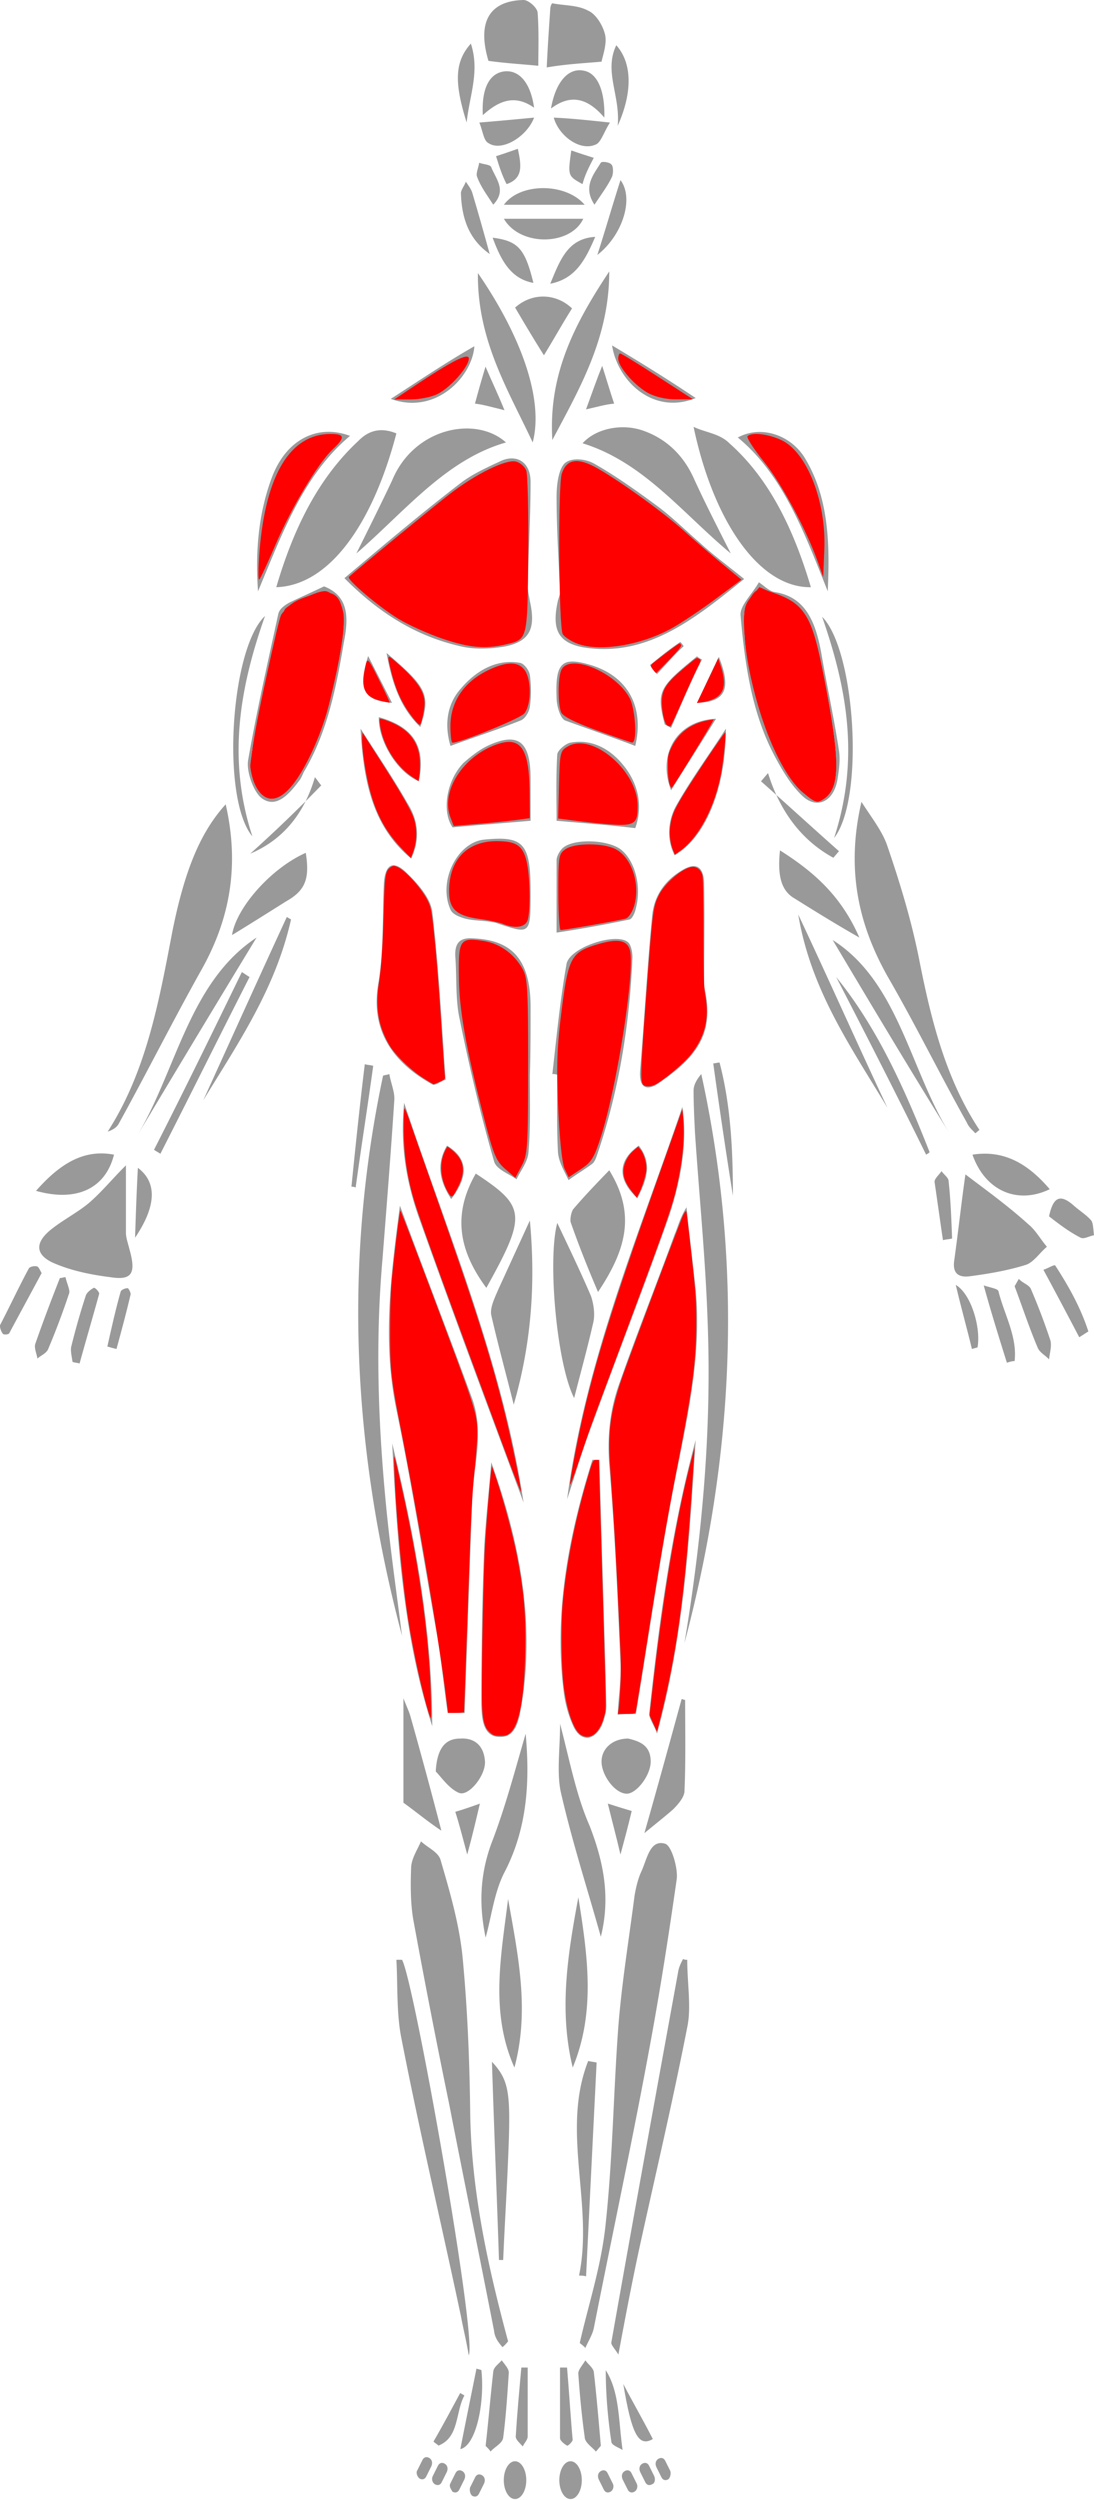<svg xmlns="http://www.w3.org/2000/svg" xmlns:sodipodi="http://sodipodi.sourceforge.net/DTD/sodipodi-0.dtd" xmlns:inkscape="http://www.inkscape.org/namespaces/inkscape" sodipodi:docname="muscle-front.svg" inkscape:version="1.0beta2 (2b71d25, 2019-12-03)" viewBox="0 0 92.14 210.457" height="795.429" width="348.245"><sodipodi:namedview inkscape:guide-bbox="true" showguides="true" inkscape:window-maximized="0" inkscape:window-y="23" inkscape:window-x="5" inkscape:window-height="1005" inkscape:window-width="1211" showgrid="false" inkscape:document-rotation="0" inkscape:current-layer="layer6" inkscape:document-units="mm" inkscape:cy="371.96" inkscape:cx="468.586" inkscape:zoom=".76" inkscape:pageshadow="2" inkscape:pageopacity="0" borderopacity="1" bordercolor="#666666" pagecolor="#ffffff"/><g inkscape:label="Front"><g fill="#999"><path inkscape:connector-curvature="0" d="M39.125 144.274c.237-6.092.415-12.046.651-18.069.119-2.838 1.006-5.608 0-8.446-1.952-5.33-4.023-10.661-6.094-16.269-.77 5.885-1.48 11.423-.296 17.17 1.302 6.299 2.308 12.668 3.432 19.037.355 2.146.592 4.43.887 6.508h1.42zM62.674 48.737c-1.36-1.107-2.603-2.007-3.727-3.046-1.125-.969-2.249-2.077-3.432-2.977-1.775-1.315-3.61-2.63-5.444-3.669-.71-.415-1.893-.553-2.485-.069-.532.485-.71 1.8-.71 2.839 0 2.7.178 5.33.296 8.03 0 .208-.118.485-.177.692-.533 2.354-.06 3.531 2.07 3.946 5.385.9 9.408-2.353 13.61-5.746zM53.562 144.274c1.184-7.13 2.19-14.33 3.61-21.253.946-4.777 1.893-9.485 1.42-14.47-.237-2.284-.533-4.638-.77-6.922-.532.83-.71 1.592-1.005 2.284-1.539 4.223-3.195 8.377-4.675 12.6-.769 2.146-1.006 4.361-.828 6.784.473 5.608.71 11.216.947 16.823.059 1.385-.178 2.77-.237 4.223.71-.07 1.183-.07 1.538-.07zM29.008 48.668c3.017 3.046 6.153 4.915 9.822 5.746 1.183.277 2.544.208 3.727 0 2.012-.415 2.604-1.454 2.071-3.807-.06-.416-.177-.831-.177-1.246.059-2.977.236-5.885.236-8.793 0-1.592-1.065-2.353-2.426-1.8-1.183.554-2.426 1.108-3.431 1.87-3.255 2.492-6.45 5.192-9.822 8.03zM44.628 90.552c.06-1.87.06-3.877.06-5.746 0-3.946-1.48-5.677-4.853-5.815-1.005-.07-1.597.277-1.479 1.661.119 1.662 0 3.53.355 5.123.829 4.085 1.775 8.1 2.9 11.977.177.692 1.242 1.038 1.893 1.523.355-.762.947-1.454 1.006-2.285.177-2.007.118-4.153.118-6.438zM27.292 49.36c-1.006.485-1.953.9-2.959 1.385-.355.208-.769.485-.887.9-.888 4.085-1.834 8.238-2.544 12.323-.178.97.473 2.77 1.183 3.254 1.183.83 2.248-.346 3.077-1.454.177-.208.296-.485.414-.762 1.952-3.253 2.722-6.992 3.373-10.869.414-2.077.473-3.946-1.657-4.776zM63.917 49.014c-.592 1.039-1.657 2.008-1.539 2.839.355 4.084.947 8.1 2.781 11.63.651 1.246 1.42 2.562 2.367 3.462 1.243 1.246 2.722.554 3.018-1.385.118-.761.236-1.592.118-2.354-.414-2.769-1.006-5.4-1.48-8.169-.473-2.63-1.301-4.777-3.904-5.192-.474-.07-.77-.415-1.361-.83zM46.521 90.413c.119 0 .296 0 .415.07 0 2.146-.06 4.361.059 6.507.059.831.532 1.593.887 2.354.651-.485 1.361-.9 2.012-1.385.237-.207.355-.623.473-.969 1.775-5.261 2.663-10.8 2.9-16.407 0-.415-.119-1.039-.355-1.246-.947-.9-5.03.415-5.207 1.869-.533 2.977-.829 6.092-1.184 9.207zM48.829 197.234c.177.139.355.277.473.416.237-.554.592-1.108.71-1.662 1.598-8.1 3.314-16.061 4.793-24.16.828-4.5 1.538-9.07 2.19-13.639.117-.9-.415-2.77-.948-2.977-1.301-.415-1.538 1.246-2.011 2.285-.296.623-.474 1.384-.592 2.077-.473 3.669-1.065 7.269-1.36 10.938-.415 5.538-.474 11.077-1.066 16.615-.355 3.6-1.479 6.923-2.19 10.107zM42.32 197.58c.178-.138.296-.276.474-.484-1.716-6.37-3.136-12.808-3.195-19.523-.06-4.361-.237-8.653-.651-12.946-.296-2.769-1.065-5.4-1.834-8.03-.178-.693-1.065-1.039-1.657-1.593-.296.693-.77 1.385-.828 2.147-.06 1.453-.06 3.046.177 4.43a716.246 716.246 0 003.018 15.508c1.242 6.369 2.544 12.738 3.786 19.107.06.623.415 1.038.71 1.384zM37.528 90.898c-.355-5.123-.592-9.692-1.124-14.192-.178-1.177-1.302-2.423-2.249-3.323-1.124-1.038-1.775-.554-1.834 1.177-.118 2.838 0 5.608-.473 8.308-.71 4.292 1.716 6.853 4.615 8.445.237.07.887-.415 1.065-.415zM59.302 83.006c0-2.838.059-5.677 0-8.515 0-1.454-.592-1.939-1.716-1.316-1.361.762-2.485 2.008-2.663 3.946-.414 4.293-.65 8.654-1.006 12.946-.118 1.454.474 1.8 1.48 1.177 3.313-2.284 4.851-4.223 3.905-8.238z"/><path inkscape:connector-curvature="0" d="M33.86 137.697c-.474-3.738-1.006-7.407-1.361-11.146-.651-6.784-.888-13.569-.296-20.422.355-4.5.71-9 1.006-13.5.059-.692-.296-1.454-.415-2.216-.177.07-.355.07-.532.139-3.373 15.923-2.544 31.569 1.597 47.145zM57.645 138.32c4.2-15.784 4.97-31.707 1.42-47.907-.355.416-.65.9-.65 1.385 0 1.177.058 2.285.117 3.53.355 5.331.888 10.593 1.066 15.924.355 9.138-.474 18.207-1.953 27.068zM41.374 123.09c-.178 2.354-.474 4.846-.592 7.2-.177 4.292-.237 8.653-.237 12.945 0 1.247.06 2.977 1.539 2.977 1.479.07 1.656-1.661 1.893-2.977 1.065-7.06-.296-13.707-2.603-20.145zM50.486 122.882h-.592c-1.953 6.23-3.254 12.738-2.426 19.453.118 1.039.414 2.147.888 3.116.65 1.246 1.775 1.038 2.366-.277.178-.485.355-1.039.355-1.592-.177-6.923-.414-13.777-.591-20.7zM19.008 67.706c-2.07 2.285-3.431 5.4-4.496 10.73-1.125 5.885-2.19 11.77-5.444 16.824.414-.139.77-.347.947-.693 2.366-4.292 4.556-8.653 6.922-12.876 2.426-4.293 3.255-8.793 2.071-13.985zM82.14 95.398c.119-.07.237-.208.355-.277-2.84-4.292-4.082-9.277-5.088-14.4-.65-3.253-1.597-6.369-2.663-9.484-.414-1.246-1.301-2.354-2.189-3.738-1.301 5.607-.296 10.246 2.19 14.676 2.366 4.085 4.437 8.308 6.685 12.323.178.415.474.623.71.9zM23.268 49.43c4.438-.139 8.106-5.262 10.118-12.946-1.183-.485-2.248-.346-3.195.623-3.432 3.184-5.503 7.477-6.923 12.323zM58.414 35.93c1.657 7.892 5.503 13.569 9.881 13.5-1.42-4.777-3.432-9.07-6.863-12.115-.829-.831-2.012-.9-3.018-1.385zM44.096 126.482c-1.776-11.7-6.272-22.361-10.059-33.645-.355 3.53.177 6.576 1.183 9.484 2.9 8.169 5.917 16.2 8.876 24.161zM47.764 126.205c.71-2.146 1.36-4.361 2.19-6.507 2.07-5.677 4.26-11.285 6.27-16.962 1.303-3.738 1.658-7.061 1.243-9.553-3.727 10.938-8.165 21.392-9.703 33.022zM44.687 75.045c0-4.085-.591-4.708-3.964-4.362-2.248.277-3.846 3.53-2.781 5.885.178.415.77.623 1.243.761.828.208 1.656.139 2.544.346 2.958.97 2.958 1.108 2.958-2.63zM46.876 78.506a108 108 0 006.154-1.108c.237-.069.473-.623.532-.969.474-1.8-.059-3.877-1.183-4.846-1.006-.9-4.023-1.038-4.97-.208-.237.208-.533.693-.533 1.039zM44.687 69.09v-3.53c0-3.115-1.006-3.946-3.49-2.838-.77.346-1.48.9-2.19 1.523-1.48 1.592-1.775 4.154-.887 5.4 2.248-.208 4.26-.346 6.567-.554zM53.503 69.714c.592-1.662.355-3.392-.71-4.915-1.183-1.662-2.84-2.631-4.733-2.285-.414.07-1.065.623-1.124.97-.119 1.868-.06 3.876-.06 5.607 2.308.208 4.379.346 6.627.623zM33.86 164.973h-.474c.118 2.147 0 4.5.414 6.577 1.539 7.892 3.373 15.646 5.03 23.469.177.97.414 1.87.65 3.254.71-1.523-4.615-31.569-5.62-33.3zM10.606 98.098c-1.124 1.108-2.011 2.215-3.135 3.185-1.006.83-2.249 1.453-3.255 2.284-1.242 1.039-1.242 2.008.178 2.7 1.538.692 3.254 1.038 4.91 1.246 1.776.277 2.19-.277 1.598-2.354-.118-.484-.296-.969-.296-1.384v-5.677zM57.882 164.973c-.119 0-.237 0-.355-.069-.178.346-.355.693-.415 1.108-1.893 10.384-3.786 20.769-5.62 31.153-.06.208.295.554.591 1.039.592-3.185 1.124-5.954 1.716-8.723 1.36-6.231 2.84-12.462 4.083-18.83.355-1.662 0-3.67 0-5.678zM81.312 98.86c-.296 2.007-.592 4.707-.947 7.269-.177 1.246.592 1.384 1.243 1.315 1.598-.208 3.254-.485 4.793-.97.65-.207 1.183-1.038 1.775-1.522-.533-.623-.947-1.385-1.539-1.87-1.834-1.661-3.786-3.046-5.325-4.223zM61.55 46.591c-1.124-2.215-2.19-4.292-3.136-6.369-.947-2.077-2.485-3.392-4.378-4.015-1.716-.554-3.846-.139-4.97 1.108 5.147 1.592 8.401 5.884 12.484 9.276zM30.014 46.591c4.082-3.53 7.514-7.892 12.602-9.346-2.544-2.284-7.75-1.246-9.585 3.185-.947 2.008-1.952 4.015-3.017 6.161z"/><path inkscape:connector-curvature="0" d="M21.73 49.776c2.012-4.777 3.787-9.761 7.751-13.084-2.78-1.039-5.384.346-6.568 3.461-1.124 2.977-1.42 6.161-1.183 9.623zM37.942 62.791c2.07-.762 4.023-1.385 5.917-2.146.355-.139.71-.692.769-1.177.118-.83.118-1.73 0-2.63-.06-.416-.473-.97-.828-1.04-1.953-.345-3.669.624-4.97 2.147-1.184 1.315-1.42 3.046-.888 4.846zM69.715 49.776c.178-3.946.119-7.961-2.011-11.354-1.243-1.869-3.669-2.63-5.562-1.592 3.786 3.115 5.62 8.03 7.573 12.946zM53.503 62.791c.77-3.254-.591-5.815-3.668-6.784-2.485-.762-3.077-.277-2.959 2.7 0 .692.296 1.73.71 1.938 1.894.692 3.905 1.384 5.917 2.146zM58.592 121.22c-2.012 7.408-3.077 15.231-3.905 22.985-.06.415.355.9.65 1.73 2.308-8.376 2.722-16.476 3.255-24.714zM36.404 145.312c0-8.169-1.48-15.992-3.373-23.815.414 8.031.888 16.062 3.373 23.815zM48.356 117.69c.532-2.077 1.124-4.223 1.597-6.3.178-.692.06-1.592-.177-2.285-.888-2.076-1.894-4.153-2.84-6.161-.829 3.046-.06 11.838 1.42 14.746zM43.267 118.244c1.539-5.331 1.834-10.385 1.361-15.508l-2.663 5.816c-.295.692-.71 1.523-.591 2.146.532 2.353 1.183 4.707 1.893 7.546zM40.072 98.79c-2.07 3.6-1.302 6.646.888 9.623 3.431-6.161 3.313-6.854-.888-9.623zM51.314 98.513c-1.006 1.039-2.012 2.077-3.018 3.254-.177.208-.295.83-.236 1.108.65 1.869 1.42 3.807 2.307 5.884 2.308-3.461 3.255-6.507.947-10.246zM46.521 37.038c2.308-4.362 4.793-8.585 4.793-14.192-2.84 4.292-5.148 8.584-4.793 14.192zM40.25 22.984c-.06 5.677 2.544 9.83 4.615 14.261.946-3.6-.947-8.93-4.615-14.26zM47.172 145.105c0 2.077-.296 4.084.06 5.746.946 4.153 2.248 8.169 3.372 12.184.828-3.323.237-6.3-.947-9.346-1.124-2.561-1.656-5.4-2.485-8.584zM44.273 145.935c-.888 3.047-1.716 6.231-2.9 9.277-1.005 2.77-1.005 5.33-.473 7.892.474-1.661.71-3.738 1.539-5.4 2.012-3.807 2.189-7.823 1.834-11.769zM45.338 5.538c0-1.315.06-2.977-.06-4.5C45.22.623 44.51 0 44.097 0c-2.959.07-3.906 1.938-2.959 5.123 1.48.208 2.84.277 4.201.415zM50.663 5.192c.118-.554.473-1.523.296-2.284-.178-.762-.77-1.731-1.42-2.008-.888-.485-1.953-.415-3.018-.623-.059 0-.177.277-.177.485-.118 1.73-.237 3.53-.296 4.915 1.598-.277 3.018-.346 4.615-.485zM48.71 159.712c-.887 4.777-1.656 9.484-.473 14.33 1.953-4.707 1.243-9.484.474-14.33zM61.136 61.337c-1.42 2.216-2.959 4.292-4.201 6.508-.65 1.177-.828 2.769-.118 4.153 2.662-1.523 4.319-5.746 4.319-10.66zM43.326 174.043c1.302-4.847.296-9.485-.532-14.192-.592 4.776-1.539 9.553.532 14.192zM30.369 61.337c.236 4.43 1.005 8.238 4.26 10.938.828-1.73.532-3.323-.296-4.638-1.184-2.077-2.544-4.084-3.964-6.3zM21.612 78.921c-5.68 3.739-6.745 11.146-10.059 16.685A2496.728 2496.728 0 0121.612 78.92zM80.01 95.467c-3.372-5.4-4.319-12.807-9.88-16.338 3.254 5.47 6.567 11.008 9.88 16.338zM50.249 173.627c-.237-.07-.473-.07-.71-.138-2.308 5.884.473 12.046-.77 18.069.178 0 .415 0 .592.069.296-6.092.592-12.046.888-18zM25.753 71.79c-2.958 1.316-5.857 4.64-6.212 6.924 1.479-.9 3.017-1.87 4.556-2.839 1.597-.9 2.011-1.869 1.656-4.084zM42.025 190.242h.355c.118-2.838.295-5.607.414-8.515.236-5.538.118-6.577-1.361-8.17.177 5.678.414 11.216.592 16.685zM57.704 143.097c-.118 0-.177-.07-.296-.07-1.006 3.67-2.011 7.34-3.136 11.285 1.006-.83 1.716-1.384 2.426-2.007.414-.416.888-.97.947-1.454.118-2.562.06-5.192.06-7.754zM72.378 78.921c-1.539-3.53-3.846-5.538-6.686-7.338-.178 1.73-.06 3.185 1.065 3.946 1.775 1.108 3.55 2.216 5.62 3.392zM37.173 154.104a457.887 457.887 0 00-2.604-9.622c-.118-.416-.295-.762-.591-1.523v8.792c1.065.761 1.952 1.523 3.195 2.353zM52.912 146.35c-1.302 0-2.249.832-2.249 1.94 0 1.107 1.065 2.63 2.071 2.7.828.068 2.07-1.524 2.07-2.7 0-1.455-1.064-1.732-1.892-1.94zM36.7 149.12c.473.485 1.124 1.454 1.952 1.8.828.346 2.308-1.523 2.19-2.7-.12-1.454-1.066-1.938-2.072-1.87-1.065 0-1.952.555-2.07 2.77zM3.033 100.244c3.432.97 5.858-.208 6.568-3.046-2.545-.485-4.556.761-6.568 3.046zM81.904 97.198c1.065 3.046 3.787 4.223 6.508 2.908-1.834-2.147-3.846-3.323-6.508-2.908zM74.744 93.252c-2.544-5.4-4.97-10.87-7.514-16.269 1.065 6.37 4.438 11.146 7.514 16.269zM43.385 25.892c.77 1.315 1.598 2.7 2.426 4.015.77-1.246 1.539-2.63 2.367-3.946-1.302-1.246-3.313-1.385-4.793-.07zM24.51 77.398l-.354-.207c-2.367 5.123-4.674 10.246-7.041 15.438 2.958-4.846 6.094-9.415 7.396-15.23zM51.55 29.076c.474 3.046 3.492 5.885 7.042 4.431-2.367-1.592-4.615-2.977-7.041-4.43zM32.913 33.576c3.787 1.385 6.863-1.869 7.04-4.43-2.425 1.384-4.674 2.907-7.04 4.43zM77.999 97.198c.118-.07.236-.138.296-.208-2.071-5.261-4.379-10.453-7.87-14.746 2.544 4.916 5.089 9.9 7.574 14.954zM12.973 96.783c.178.138.355.207.533.346 2.544-4.985 4.97-9.9 7.514-14.885-.237-.138-.414-.276-.65-.415-2.427 4.985-4.853 9.97-7.397 14.954zM31.907 60.368c-.06 2.008 1.538 4.638 3.372 5.4.592-2.908-.414-4.57-3.372-5.4zM56.52 66.53c1.302-2.077 2.486-3.947 3.788-6.024-3.314.139-4.97 2.977-3.787 6.023zM22.322 51.853c-2.9 2.7-3.728 15.369-1.065 18.553-2.13-6.507-1.065-12.53 1.065-18.553zM69.242 51.922c2.07 5.954 3.195 11.907 1.006 18.623 2.603-3.323 1.775-15.854-1.006-18.623zM40.9 205.888c.119.138.296.277.415.485.355-.416 1.005-.693 1.065-1.177.236-1.8.355-3.67.473-5.47 0-.346-.355-.692-.592-1.038-.236.277-.65.554-.71.9-.236 2.077-.414 4.223-.65 6.3zM50.19 206.373l.414-.485c-.178-2.077-.355-4.154-.592-6.23-.059-.347-.473-.624-.71-.97-.236.416-.65.83-.591 1.177.118 1.73.295 3.6.532 5.261 0 .485.592.831.947 1.247zM42.439 18.415c1.36 2.354 5.62 2.285 6.686 0h-6.686zM50.9 9.9c.059-2.285-.592-3.739-1.716-3.946-1.243-.277-2.367.83-2.78 3.184 1.656-1.246 3.076-.9 4.496.762zM55.988 60.991c.178.07.355.208.533.277.828-1.87 1.656-3.877 2.603-5.746-.118-.07-.296-.139-.414-.277-3.254 2.63-3.432 2.977-2.722 5.746zM44.983 9.069c-.296-2.146-1.302-3.254-2.603-3.046-1.184.208-1.835 1.454-1.716 3.67 1.301-1.178 2.662-1.8 4.319-.624zM32.558 54.968c.473 2.63 1.183 4.638 2.84 6.23.887-2.7.591-3.322-2.84-6.23zM85.809 107.652l-.355.623c.65 1.73 1.242 3.53 1.952 5.192.178.415.651.623.947.97.06-.555.237-1.109.118-1.593a53.688 53.688 0 00-1.656-4.362c-.178-.346-.71-.484-1.006-.83zM5.518 107.513c-.177 0-.296.07-.473.07-.71 1.8-1.42 3.669-2.071 5.538-.119.346.118.83.177 1.246.296-.277.71-.416.888-.762a62.454 62.454 0 001.775-4.707c.118-.277-.178-.831-.296-1.385zM88.353 102.39c.888.692 1.716 1.316 2.663 1.8.296.139.71-.138 1.124-.208-.06-.415-.06-1.038-.237-1.246-.414-.484-1.006-.83-1.538-1.315-1.065-.9-1.657-.692-2.012.97zM46.64 9.9c.414 1.523 2.189 2.838 3.49 2.284.474-.138.71-1.038 1.243-1.869-1.952-.208-3.254-.346-4.733-.415zM42.439 17.238h6.804c-1.597-1.87-5.443-1.87-6.804 0zM21.08 71.86c2.78-1.177 4.555-3.392 5.443-6.438.177.207.355.484.532.692a120.148 120.148 0 01-5.976 5.746zM44.983 9.9c-1.48.138-2.9.277-4.615.415.296.692.355 1.523.77 1.73 1.123.762 3.253-.553 3.845-2.145zM70.189 72.206l.473-.554c-2.19-1.938-4.379-3.946-6.568-5.884l.592-.692c1.006 3.253 2.84 5.676 5.503 7.13zM3.506 107.167c-.118-.208-.236-.485-.355-.554-.236-.07-.591 0-.71.139-.828 1.523-1.597 3.184-2.426 4.776-.059.139.06.554.237.762.06.07.473.07.533-.07.887-1.66 1.834-3.391 2.721-5.053zM84.803 114.713c.237-.07.414-.138.65-.138.238-2.077-.887-3.947-1.36-5.885-.06-.208-.592-.277-1.242-.485.65 2.354 1.301 4.431 1.952 6.508zM90.897 112.567c.237-.139.533-.346.77-.485-.651-2.007-1.657-3.807-2.781-5.538-.06-.139-.592.208-1.006.346a514.1 514.1 0 013.017 5.677zM6.11 114.644c.177.069.414.069.591.138.533-1.938 1.125-3.946 1.657-5.884 0-.139-.355-.554-.473-.485-.237.139-.533.346-.651.623a60.256 60.256 0 00-1.243 4.362c-.059.346.06.83.119 1.246zM79.419 104.398c.236-.07.473-.07.769-.139-.06-1.592-.118-3.253-.296-4.846 0-.277-.414-.554-.592-.83-.177.276-.591.623-.591.9.236 1.592.473 3.323.71 4.915zM50.13 19.938c-2.307.139-2.958 1.938-3.786 3.946 2.13-.415 2.958-2.008 3.787-3.946zM52.024 10.592c1.302-2.908 1.183-5.33-.118-6.784-1.065 2.215.355 4.223.118 6.784zM52.438 206.234c-.355-2.423-.236-4.846-1.42-6.715 0 2.008.178 4.084.473 6.023 0 .277.592.484.947.692zM61.728 100.66c0-3.808-.178-7.616-1.125-11.216-.177 0-.355.07-.532.07a536.545 536.545 0 001.657 11.145zM11.612 98.306c-.118 2.215-.177 4.084-.236 5.884 1.775-2.63 1.893-4.638.236-5.884zM53.799 96.436c-1.775 1.247-1.834 2.839-.118 4.431.769-1.523 1.301-2.908.118-4.43zM39.658 3.67c-1.361 1.522-1.42 3.253-.355 6.645.237-2.284 1.124-4.292.355-6.646zM38.77 206.165c1.302-.277 2.071-3.808 1.775-6.646-.118-.07-.295-.07-.414-.139-.414 2.077-.887 4.362-1.36 6.785zM44.924 23.815c-.71-2.908-1.302-3.53-3.432-3.808.71 1.939 1.538 3.462 3.432 3.808zM37.646 96.436c-.946 1.593-.591 3.047.355 4.5 1.539-2.007 1.361-3.461-.355-4.5zM52.26 15.161c-.71 2.216-1.301 4.292-1.952 6.3 2.071-1.592 3.136-4.708 1.953-6.3zM29.6 99.898c.118 0 .236 0 .354.07.474-3.462 1.006-6.785 1.48-10.247-.237-.069-.474-.069-.71-.138-.415 3.392-.77 6.784-1.125 10.315z"/><g transform="matrix(.592 0 0 .692 -51.52 0)"><path inkscape:connector-curvature="0" d="M156.7 30.9c-.9-2.8-1.7-5.2-2.5-7.5-.2-.5-.6-.9-.9-1.3-.2.5-.7 1-.7 1.4.1 3 1.1 5.6 4.1 7.4zM162.1 288h-.9c-.3 2.8-.6 5.6-.8 8.4 0 .4.6.8 1 1.2.2-.4.7-.8.7-1.2V288zM167.7 288h-1v8.6c0 .3.6.7 1 .9.1.1.8-.5.8-.7-.3-2.8-.5-5.8-.8-8.8zM142.8 85.5c-1.2-2-2.2-3.7-3.4-5.7-1.5 4.1-.7 5.4 3.4 5.7zM186.2 85.5c4.1-.1 4.9-1.7 3.1-5.6-1.1 1.9-2 3.6-3.1 5.6zM171.6 24.9c1-1.3 1.9-2.3 2.5-3.4.2-.4.2-1.3-.1-1.5-.3-.3-1.4-.4-1.5-.2-1 1.4-2.6 2.9-.9 5.1zM102.3 163.8c.4.1.8.2 1.3.3.7-2.2 1.4-4.4 2-6.6.1-.2-.3-.8-.4-.8-.4 0-.9.2-1 .4-.7 2.1-1.3 4.4-1.9 6.7zM225.3 164.1c.3-.1.5-.1.8-.2.5-2.4-.9-6.5-3.1-7.6.8 2.9 1.6 5.3 2.3 7.8zM153.5 225.6c.8-2.5 1.3-4.4 1.8-6.2-1.3.4-2.3.7-3.5 1 .6 1.6 1 3 1.7 5.2zM157.2 24.9c2-1.8.3-3.2-.3-4.6-.2-.3-1.1-.3-1.7-.5-.1.6-.5 1.3-.3 1.7.5 1.2 1.4 2.2 2.3 3.4zM174.4 49.1c-.7-1.8-1.1-3-1.7-4.6-.8 1.7-1.4 3.2-2.3 5.3 1.6-.3 2.7-.6 4-.7zM175.3 225.6c.6-1.9 1.1-3.5 1.6-5.3-1.2-.3-2.3-.6-3.4-.9.6 2.1 1.2 4 1.8 6.2zM159.1 22.4c2.4-.7 2.1-2.3 1.6-4.3-1 .3-2 .6-3.1.9.5 1.4.9 2.4 1.5 3.4zM158.8 49.9c-1-2.1-1.8-3.5-2.7-5.3-.6 1.7-1 2.9-1.5 4.5 1.1.1 2.3.4 4.2.8zM171.5 19.2c-1.1-.3-2.2-.6-3.2-.9-.5 3.1-.5 3.1 1.6 4.1.3-1 .8-1.9 1.6-3.2zM175.7 290c1.2 6.2 2.2 7.7 4.2 6.7-1.3-2.2-2.8-4.4-4.2-6.7zM153.1 291.4l-.6-.3c-1.2 1.9-2.5 4-3.8 5.9.2.2.5.3.7.5 3-1 2.4-4.1 3.7-6.1zM179.5 80.9c.3.4.6.8 1 1.1 1.2-1.1 2.4-2.3 3.8-3.4-.2-.2-.3-.4-.5-.5-1.6.9-3 1.9-4.3 2.8z"/><ellipse cx="160.3" cy="301.7" rx="1.6" ry="2.3"/><ellipse cx="168.2" cy="301.7" rx="1.6" ry="2.3"/><path inkscape:connector-curvature="0" d="M173.9 303.1c-.4.2-.8.1-1-.3l-.7-1.2c-.2-.4-.1-.8.3-1 .4-.2.8-.1 1 .3l.7 1.2c.2.3.1.8-.3 1zM177.3 303.1c-.4.2-.8.1-1-.3l-.7-1.2c-.2-.4-.1-.8.3-1 .4-.2.8-.1 1 .3l.7 1.2c.2.3.1.8-.3 1zM179.8 302.2c-.4.2-.8.1-1-.3l-.7-1.2c-.2-.4-.1-.8.3-1 .4-.2.8-.1 1 .3l.7 1.2c.2.4.1.9-.3 1zM182.1 301.6c-.4.2-.8.1-1-.3l-.7-1.2c-.2-.4-.1-.8.3-1 .4-.2.8-.1 1 .3l.7 1.2c.1.3 0 .8-.3 1zM154.2 303.6c.4.2.8.1 1-.3l.7-1.2c.2-.4.1-.8-.3-1-.4-.2-.8-.1-1 .3l-.7 1.2c-.1.3 0 .8.3 1zM151.4 303.1c.4.2.8.1 1-.3l.7-1.2c.2-.4.1-.8-.3-1-.4-.2-.8-.1-1 .3l-.7 1.2c-.2.3 0 .6.3 1zM148.9 302.2c.4.2.8.1 1-.3l.7-1.2c.2-.4.1-.8-.3-1-.4-.2-.8-.1-1 .3l-.7 1.2c-.2.3-.1.8.3 1zM146.7 301.5c.4.2.8.1 1-.3l.7-1.2c.2-.4.1-.8-.3-1-.4-.2-.8-.1-1 .3l-.7 1.2c-.2.2-.1.7.3 1z"/></g></g><g inkscape:label="Hip Flexors" inkscape:groupmode="layer" fill="red"><path inkscape:connector-curvature="0" d="M37.74 100.377c-.633-1.082-.756-2.356-.323-3.356.116-.267.242-.486.28-.486.037 0 .257.167.489.371.919.81 1.04 1.731.396 3.001-.486.958-.538.987-.842.47zM53.24 100.32c-.53-.667-.736-1.144-.738-1.708-.003-.605.346-1.317.861-1.758l.385-.33.21.26c.263.326.484 1.047.484 1.579 0 .418-.336 1.544-.636 2.127l-.169.33zM48.018 124.844c.1-.858.591-3.475.974-5.18 1.122-5 2.618-9.804 6.121-19.66.94-2.645 1.855-5.221 2.032-5.724l.321-.913.06.636c.14 1.488.02 3.215-.355 5.076-.448 2.223-.766 3.155-4.422 12.952l-2.658 7.123c-.265.713-.853 2.399-1.307 3.747-.6 1.784-.808 2.313-.766 1.943zM42.242 121.353c-4.233-11.398-6.769-18.37-7.277-20.015-.668-2.156-.968-4.163-.968-6.473 0-.862.031-1.567.07-1.567.038 0 .23.469.426 1.04.197.573 1.129 3.227 2.07 5.898 3.49 9.9 4.747 13.86 5.987 18.861.523 2.112 1.386 6.32 1.33 6.49-.017.05-.754-1.854-1.638-4.234z"/></g><g inkscape:label="Quads" inkscape:groupmode="layer" fill="red"><path inkscape:connector-curvature="0" d="M37.525 142.49c-.548-4.396-2.309-14.77-3.795-22.364-.8-4.086-.884-4.868-.877-8.187.004-1.828.057-3.297.156-4.302.237-2.416.65-5.736.713-5.736.031 0 1.436 3.675 3.122 8.167 3.296 8.78 3.352 8.957 3.352 10.666 0 .474-.103 1.832-.229 3.018-.15 1.421-.277 3.496-.37 6.088-.256 7.052-.512 14.182-.512 14.261 0 .043-.303.078-.674.078h-.675zM52.083 144.017c.14-.858.247-3.402.194-4.602-.225-5.105-.455-9.538-.614-11.888l-.295-4.325c-.18-2.665.064-4.439.979-7.1.657-1.911 4.965-13.371 5.198-13.83.14-.274.228-.37.26-.278.025.076.223 1.741.44 3.7.356 3.214.394 3.774.389 5.736-.008 3.256-.296 5.407-1.64 12.258-.785 4-1.332 7.169-2.459 14.246a875.74 875.74 0 01-.98 6.083c-.052.252-.06.254-.783.254h-.73zM41.27 145.841c-.462-.405-.611-.939-.674-2.402-.062-1.46.117-10.984.25-13.276.091-1.585.409-5.434.518-6.29l.06-.463.134.37c.698 1.926 1.602 5.22 2.006 7.308.577 2.985.743 4.966.672 8.049-.088 3.874-.512 6.106-1.283 6.754-.224.189-.373.23-.819.23-.474 0-.586-.035-.864-.28zM48.924 146.036c-.624-.38-1.23-2.159-1.475-4.33-.185-1.635-.209-5.162-.046-6.87.318-3.35 1.058-7.014 2.152-10.659.369-1.23.391-1.276.633-1.276h.25l.064 2.244c.034 1.234.142 4.949.24 8.256.33 11.266.318 10.388.147 11.053-.368 1.432-1.162 2.071-1.965 1.582zM55.014 145.067l-.308-.683.29-2.531c.902-7.859 2.022-14.431 3.237-18.998l.271-1.018-.043.648-.184 2.775c-.565 8.53-1.22 13.437-2.506 18.757-.231.954-.426 1.735-.435 1.734-.008 0-.153-.307-.322-.684zM36.1 144.156c-.588-1.882-1.373-5.505-1.769-8.165-.496-3.329-.988-8.724-1.117-12.257-.048-1.304-.045-1.327.087-.833.074.28.365 1.552.645 2.827 1.392 6.324 2.198 12.156 2.335 16.901.032 1.107.038 2.012.014 2.012s-.112-.218-.195-.485z"/></g><g inkscape:label="Obliques" inkscape:groupmode="layer" fill="red"><path inkscape:connector-curvature="0" d="M35.567 90.697c-1.012-.653-2.292-1.904-2.759-2.696-.946-1.605-1.212-3.162-.895-5.244.206-1.355.325-3.136.409-6.158.083-2.99.135-3.304.595-3.606.204-.133.266-.135.54-.019.707.3 2.114 1.873 2.597 2.903.227.485.296.821.443 2.174.241 2.219.42 4.437.69 8.54.126 1.933.249 3.681.272 3.885.041.365.036.373-.411.578-.25.115-.487.208-.529.208-.041 0-.47-.254-.952-.565zM33.846 71.442c-1.564-1.633-2.414-3.374-2.947-6.037-.264-1.321-.442-2.81-.4-3.35l.029-.39 1.341 2.092c1.858 2.895 2.74 4.412 2.977 5.117.278.826.275 1.865-.007 2.706-.115.344-.221.625-.235.625-.015 0-.355-.344-.758-.763zM34.67 65.362c-1.284-.859-2.358-2.55-2.632-4.15-.062-.362-.089-.682-.06-.71.03-.03.338.054.687.185 1.732.652 2.602 1.724 2.692 3.316.023.415.008.977-.034 1.249l-.077.494zM34.86 60.528c-.945-1.17-1.518-2.38-1.93-4.079-.33-1.363-.327-1.37.346-.79 1.798 1.551 2.479 2.52 2.479 3.526 0 .506-.203 1.524-.36 1.805-.045.08-.218-.07-.535-.462zM32.166 59.02c-1.376-.3-1.772-.993-1.463-2.566.239-1.22.21-1.24 1.25.839.514 1.027.904 1.864.865 1.86a17.592 17.592 0 01-.652-.133zM54.157 91.299c-.224-.27-.196-1.237.187-6.374.63-8.442.644-8.555 1.142-9.566.495-1.008 1.931-2.246 2.76-2.38.406-.066.78.216.91.687.06.213.097 2.046.098 4.83.002 3.501.032 4.649.136 5.227.354 1.958.028 3.417-1.097 4.913-.552.736-2.017 2.003-3.018 2.613-.386.235-.944.26-1.118.05zM56.697 71.59c-.265-.634-.35-1.446-.23-2.179.13-.783.31-1.214.952-2.289.87-1.457 3.633-5.571 3.669-5.464.065.195-.179 2.535-.365 3.497-.55 2.85-1.885 5.358-3.45 6.479l-.429.307zM56.375 65.942c-.074-.256-.128-.856-.128-1.416 0-.898.023-1.018.295-1.593.553-1.17 1.532-1.944 2.846-2.248.344-.08.664-.132.711-.117.07.024-3.286 5.494-3.524 5.744-.039.041-.129-.125-.2-.37zM59.4 57.716c.389-.808.792-1.657.895-1.885l.19-.416.172.506c.69 2.032.258 2.915-1.568 3.202l-.395.062zM56.23 61.082c-.25-.116-.493-1.105-.49-2.002.003-1.022.373-1.589 1.831-2.81 1.171-.981 1.088-.93 1.305-.813.187.1.184.115-.168.816-.197.392-.762 1.63-1.256 2.749-.494 1.12-.926 2.062-.96 2.094-.033.033-.15.017-.261-.034zM55.016 56.39c-.263-.355-.26-.376.097-.66.92-.734 2.044-1.565 2.118-1.565.047 0 .11.063.139.14.036.095-.293.501-.994 1.226-.576.597-1.072 1.097-1.102 1.11-.03.014-.146-.099-.258-.25z"/></g><g inkscape:label="Trapezius" inkscape:groupmode="layer" fill="red"><path inkscape:connector-curvature="0" d="M54.461 33.015c-1.14-.695-2.39-2.172-2.39-2.821 0-.243.072-.44.161-.44.09 0 1.505.867 3.146 1.929l2.984 1.929-1.452.005c-.863.004-1.856-.24-2.449-.602zM34.812 32.55c3.253-2.175 4.674-2.895 4.674-2.368 0 .683-1.508 2.404-2.603 2.97-.503.26-1.536.473-2.297.473h-1.383z"/></g><g inkscape:label="Bicep" inkscape:groupmode="layer" fill="red"><path inkscape:connector-curvature="0" d="M21.587 66.23c-.271-.523-.493-1.319-.493-1.767 0-1.015 2.174-11.706 2.576-12.665.271-.65 2.799-2.04 3.707-2.04.523 0 1.329.959 1.54 1.832.208.855-.788 6.572-1.55 8.901-1.817 5.55-4.5 8.214-5.78 5.74zM67.585 66.671c-2.151-1.81-4.69-8.817-4.873-13.45-.08-2.023-.03-2.265.638-3.066l.611-.732 1.811.8c2.285 1.011 2.709 1.897 3.855 8.055 1.124 6.041 1.064 8.094-.262 8.98-.546.365-.716.309-1.78-.587z"/><path inkscape:connector-curvature="0" d="M21.551 66.161c-.663-1.282-.502-2.856.98-9.62 1.19-5.427 1.328-5.669 3.668-6.441 1.119-.37 1.411-.37 1.856 0 .982.815 1.11 1.809.61 4.741-1.525 8.944-5.265 14.895-7.114 11.32z"/><path inkscape:connector-curvature="0" d="M21.549 66.157c-.387-.748-.477-1.467-.334-2.662.373-3.12 2.392-11.87 2.829-12.26.947-.849 3.22-1.61 3.773-1.266 1.189.737 1.374 1.786.855 4.833-1.533 8.989-5.268 14.943-7.123 11.355z"/><path inkscape:connector-curvature="0" d="M21.549 66.157c-.387-.748-.477-1.467-.334-2.662.373-3.12 2.392-11.87 2.829-12.26.947-.849 3.22-1.61 3.773-1.266 1.25.775 1.377 1.753.707 5.474-1.572 8.725-5.156 14.231-6.975 10.714z"/><path inkscape:connector-curvature="0" d="M21.587 66.23c-.271-.523-.493-1.319-.493-1.767 0-1.015 2.174-11.706 2.576-12.665.161-.387.99-1.011 1.84-1.387 3.17-1.403 3.934-.097 2.995 5.128-.663 3.693-1.333 5.915-2.489 8.255-1.628 3.297-3.462 4.306-4.43 2.436zM67.627 66.707c-2.113-1.778-4.256-7.335-4.835-12.534-.218-1.955-.18-2.718.165-3.388.719-1.393.866-1.423 2.791-.572 2.32 1.026 2.751 1.922 3.886 8.068 1.116 6.051 1.055 8.093-.27 8.977-.543.363-.715.308-1.737-.551z"/><path inkscape:connector-curvature="0" d="M67.585 66.671c-2.151-1.81-4.69-8.817-4.873-13.45-.08-2.015-.029-2.266.615-3.037.53-.635.698-.667 1.698-.323 2.909 1 3.388 1.886 4.633 8.572 1.093 5.869 1.024 7.946-.293 8.825-.546.365-.716.309-1.78-.587z"/></g><g inkscape:label="Deltoid" inkscape:groupmode="layer" fill="red"><path inkscape:connector-curvature="0" d="M68.886 47.31c-.954-2.694-3.055-6.599-4.552-8.456-.862-1.07-1.48-2.03-1.376-2.135.356-.355 1.756-.192 2.868.336 2.137 1.014 3.766 5.164 3.602 9.178l-.095 2.34zM21.861 46.37c.523-6.427 2.596-9.84 5.977-9.84 1.218 0 1.255.293.167 1.314-1.226 1.15-3.479 4.912-4.812 8.034-.643 1.504-1.252 2.811-1.355 2.904-.103.093-.092-.992.023-2.412z"/></g><g inkscape:label="Abs" inkscape:groupmode="layer" fill="red"><path inkscape:connector-curvature="0" d="M47.552 98.381c-.205-.428-.421-2.487-.538-5.126-.158-3.569-.102-5.142.294-8.252.566-4.446.804-4.868 3.11-5.539 1.646-.478 2.423-.317 2.64.547.427 1.7-1.062 11.285-2.422 15.59-.586 1.853-.806 2.216-1.707 2.812l-1.034.685zM42.549 98.403c-.729-.63-.971-1.188-1.657-3.811-1.593-6.093-2.197-9.393-2.242-12.26-.052-3.23.076-3.425 2.047-3.13 1.389.21 2.619 1.092 3.33 2.392.402.734.458 1.741.452 8.187-.006 6.832-.044 7.42-.542 8.355l-.535 1.004zM42.347 77.77c-.294-.118-1.166-.303-1.94-.409-2.009-.275-2.609-.846-2.582-2.457.042-2.564 1.54-4.096 4.003-4.098 1.667-.002 2.215.376 2.532 1.743.28 1.208.331 3.972.09 4.87-.17.638-1.038.783-2.103.352zM47.024 75.096c0-2.995.037-3.217.594-3.608.768-.538 3.195-.544 4.226-.01 1.342.694 2.08 2.871 1.59 4.692-.152.563-.48 1.078-.736 1.155-.486.144-5.128.961-5.473.962-.11.001-.2-1.435-.2-3.19zM50.232 69.291c-.515-.05-1.45-.16-2.08-.242l-1.145-.15.075-2.846c.074-2.763.097-2.858.781-3.241 2.035-1.14 5.817 2.075 5.837 4.964.012 1.74-.205 1.835-3.468 1.515zM37.928 68.776c-.826-2.172 1.086-5.144 3.94-6.125 2-.688 2.71.363 2.736 4.048l.015 2.174-1.136.153a86.52 86.52 0 01-3.202.328l-2.066.176zM37.939 61.116c.002-2.177 1.283-3.924 3.582-4.884 1.336-.559 2.196-.495 2.682.2.573.818.543 2.941-.052 3.631-.372.432-5.353 2.456-6.044 2.456-.093 0-.17-.631-.168-1.403zM50.25 61.474c-1.873-.68-2.855-1.18-2.989-1.52-.3-.764-.274-3.012.04-3.6.734-1.371 4.605.265 5.734 2.425.49.936.643 3.76.203 3.725-.11-.009-1.455-.472-2.989-1.03z"/></g><g inkscape:label="Pecs" inkscape:groupmode="layer"><path inkscape:connector-curvature="0" d="M48.46 54.116c-.46-.2-.938-.526-1.06-.724-.344-.553-.417-12.501-.083-13.524.383-1.173 1.243-1.364 2.712-.6 1.72.894 5.748 3.773 7.553 5.399.882.794 2.336 2.049 3.232 2.787l1.63 1.343-2.164 1.612c-1.19.886-2.825 1.983-3.634 2.438-2.686 1.51-6.334 2.076-8.186 1.27z" fill="red" inkscape:label="Left pec" inkscape:groupmode="layer"/><path inkscape:connector-curvature="0" d="M37.257 53.76c-1.183-.4-2.846-1.15-3.696-1.664-1.631-.987-4.403-3.335-4.176-3.537.901-.805 7.231-6.004 8.485-6.969 2.225-1.712 4.747-2.948 5.585-2.738.356.09.747.43.868.757.121.326.195 3.518.164 7.092-.062 7.232-.032 7.113-1.902 7.546-1.729.402-3.072.279-5.328-.486z" fill="red"/><path inkscape:connector-curvature="0" d="M37.67 53.745c-.808-.27-2.192-.863-3.074-1.316-1.787-.919-4.81-3.265-4.81-3.733 0-.44 8.245-7.14 10.325-8.388.974-.586 2.196-1.133 2.713-1.217 1.515-.246 1.582.093 1.482 7.538-.077 5.7-.145 6.575-.542 6.971-.694.694-4.206.777-6.094.145z" fill="red"/><path inkscape:connector-curvature="0" d="M37.67 53.745c-.808-.27-2.192-.863-3.074-1.316-1.783-.917-4.81-3.264-4.81-3.73 0-.427 8.5-7.352 10.415-8.486.878-.519 2.01-1.022 2.515-1.116 1.626-.305 1.68-.05 1.586 7.444-.074 5.787-.14 6.662-.538 7.06-.694.693-4.206.776-6.094.144z" fill="red"/></g></g></svg>